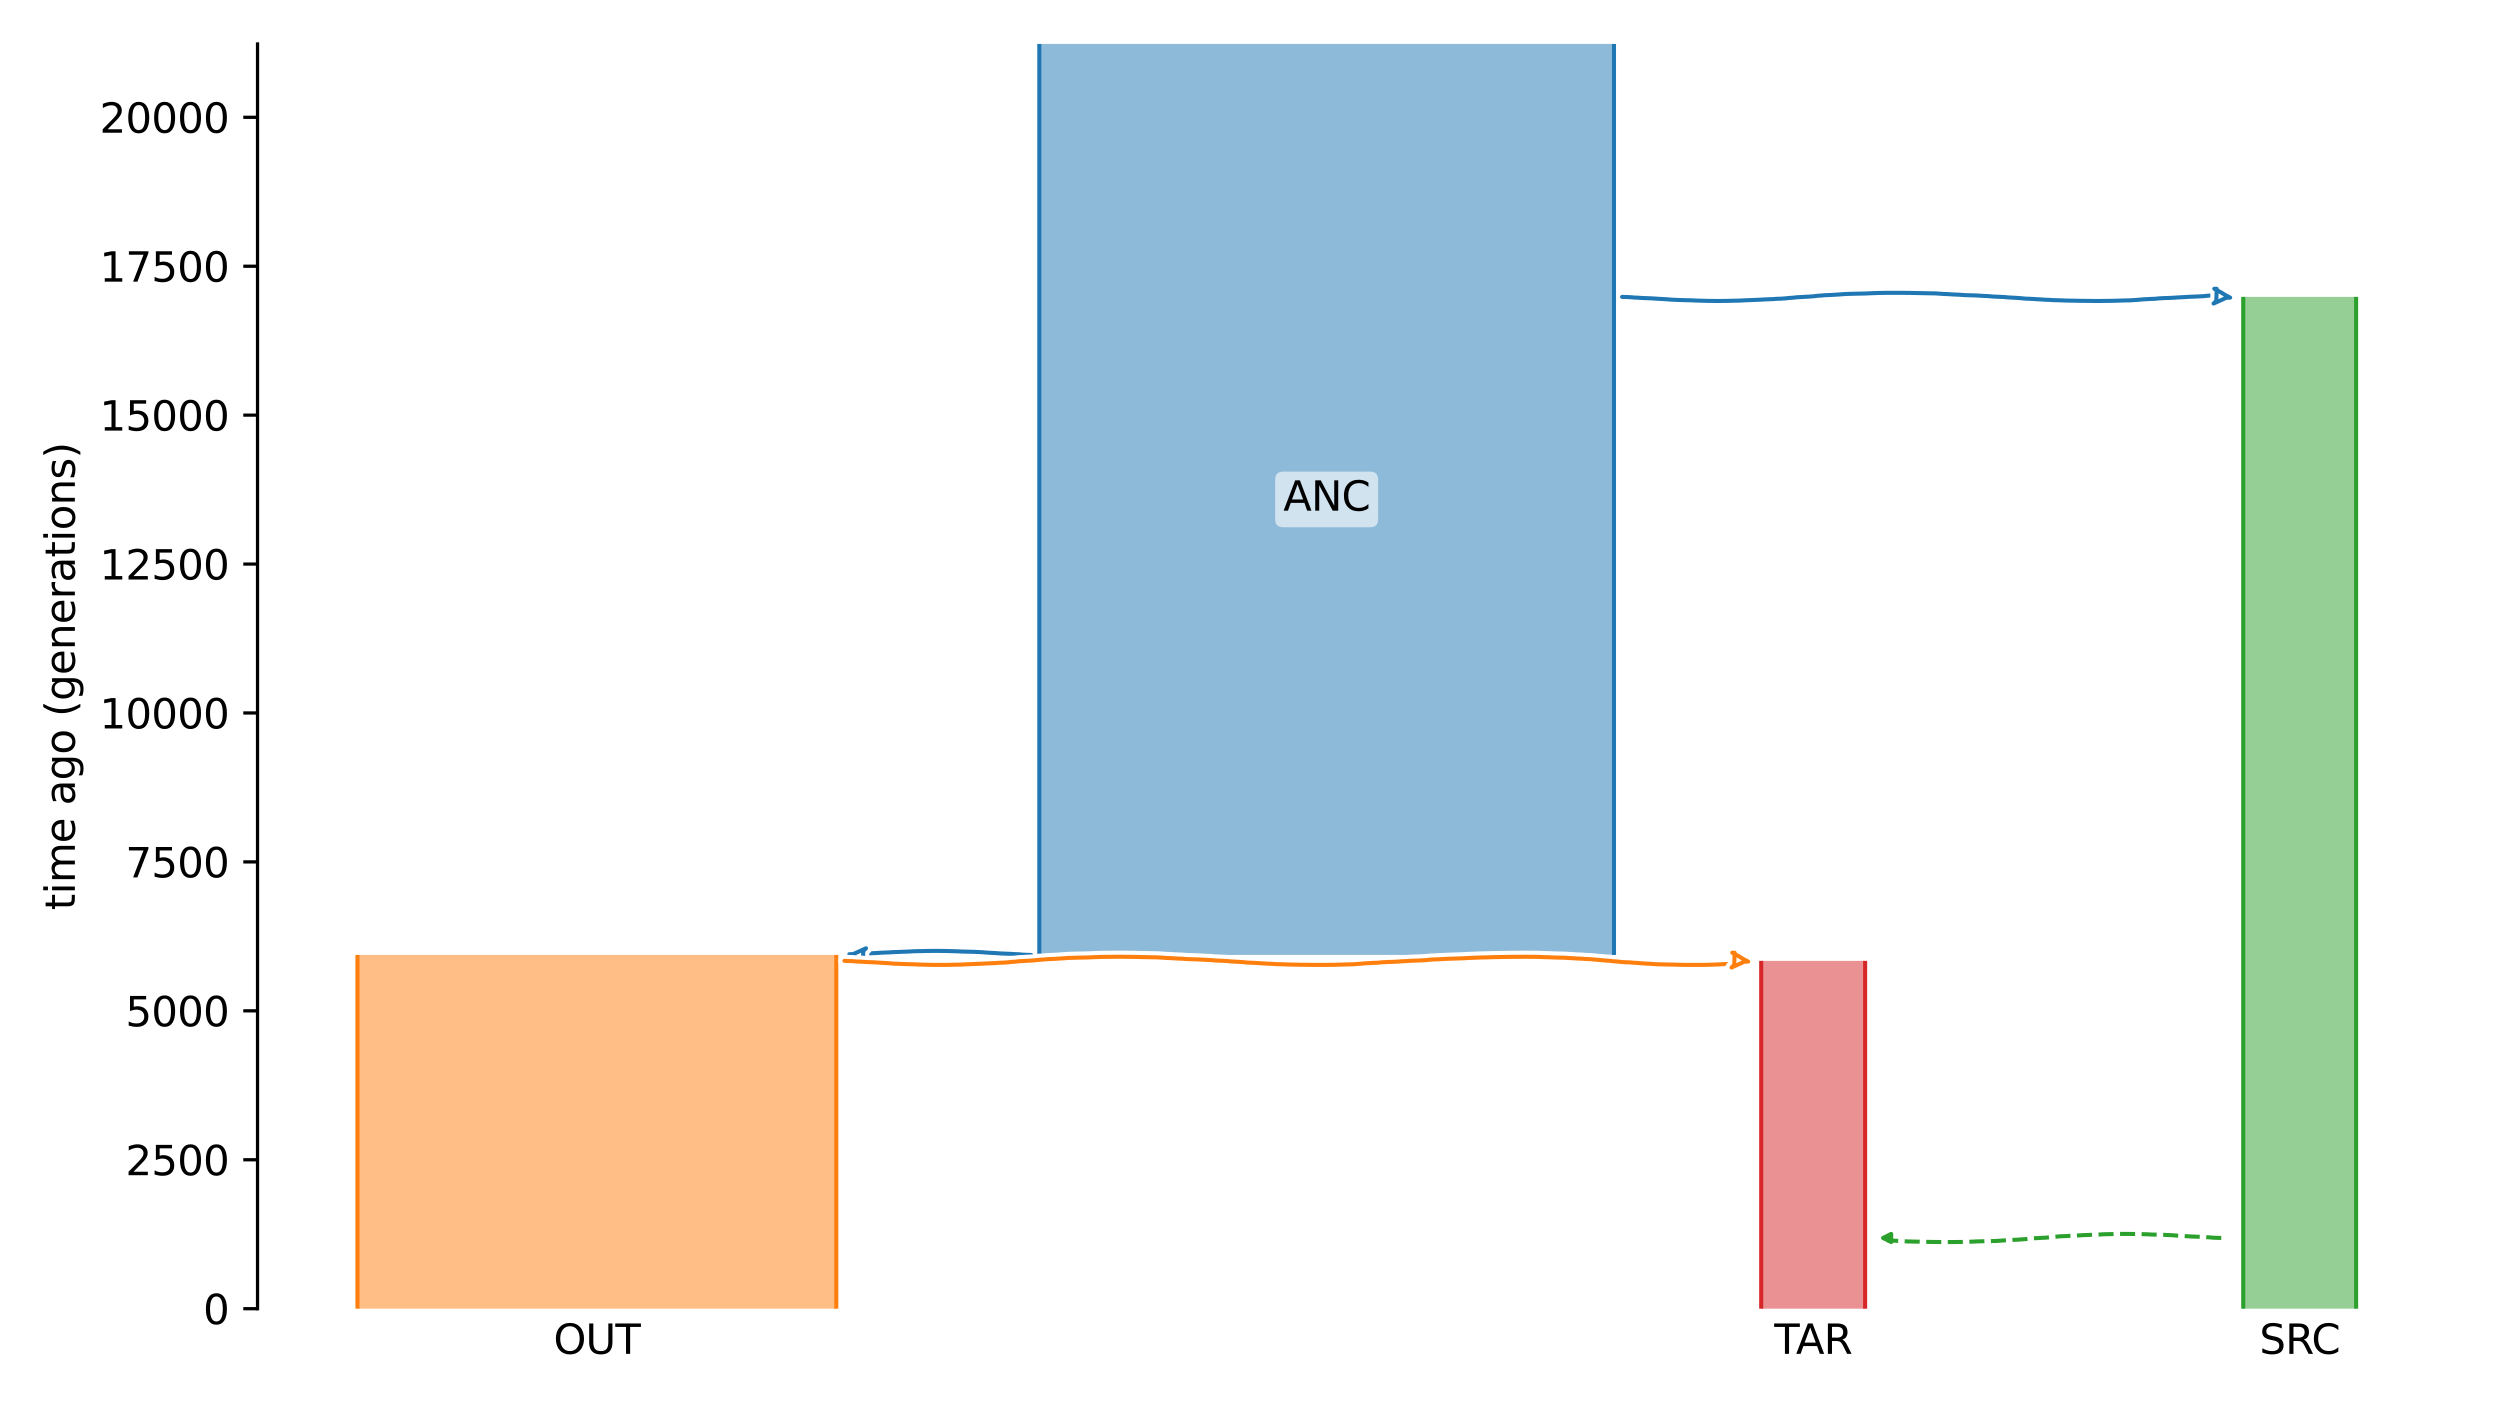 <?xml version="1.0" encoding="utf-8" standalone="no"?>
<!DOCTYPE svg PUBLIC "-//W3C//DTD SVG 1.1//EN"
  "http://www.w3.org/Graphics/SVG/1.1/DTD/svg11.dtd">
<svg xmlns:xlink="http://www.w3.org/1999/xlink" width="614.4pt" height="345.6pt" viewBox="0 0 614.4 345.6" xmlns="http://www.w3.org/2000/svg" version="1.1">
 <defs>
  <style type="text/css">*{stroke-linejoin: round; stroke-linecap: butt}</style>
 </defs>
 <g id="figure_1">
  <g id="patch_1">
   <path d="M 0 345.6 
L 614.4 345.6 
L 614.4 0 
L 0 0 
z
" style="fill: #ffffff"/>
  </g>
  <g id="axes_1">
   <g id="patch_2">
    <path d="M 63.291 321.622 
L 603.6 321.622 
L 603.6 10.8 
L 63.291 10.8 
z
" style="fill: #ffffff"/>
   </g>
   <path d="M 545.896 304.244 
L 544.896 304.213 
L 543.896 304.176 
L 542.896 304.078 
L 541.896 304.046 
L 540.896 303.972 
L 539.896 303.934 
L 538.896 303.898 
L 537.896 303.841 
L 536.896 303.77 
L 535.896 303.718 
L 534.896 303.659 
L 533.896 303.571 
L 532.896 303.525 
L 531.896 303.482 
L 530.896 303.452 
L 529.896 303.426 
L 528.896 303.404 
L 527.896 303.35 
L 526.896 303.322 
L 525.896 303.292 
L 524.896 303.267 
L 523.896 303.256 
L 522.896 303.246 
L 521.896 303.246 
L 520.896 303.255 
L 519.896 303.267 
L 518.896 303.298 
L 517.896 303.309 
L 516.896 303.339 
L 515.896 303.399 
L 514.896 303.436 
L 513.896 303.476 
L 512.896 303.518 
L 511.896 303.551 
L 510.896 303.618 
L 509.896 303.657 
L 508.896 303.7 
L 507.896 303.771 
L 506.896 303.807 
L 505.896 303.865 
L 504.896 303.976 
L 503.896 304.047 
L 502.896 304.16 
L 501.896 304.206 
L 500.896 304.267 
L 499.896 304.315 
L 498.896 304.396 
L 497.896 304.515 
L 496.896 304.585 
L 495.896 304.668 
L 494.896 304.701 
L 493.896 304.753 
L 492.896 304.821 
L 491.896 304.887 
L 490.896 304.964 
L 489.896 304.991 
L 488.896 305.018 
L 487.896 305.041 
L 486.896 305.06 
L 485.896 305.087 
L 484.896 305.136 
L 483.896 305.171 
L 482.896 305.207 
L 481.896 305.223 
L 480.896 305.238 
L 479.896 305.242 
L 478.896 305.244 
L 477.896 305.244 
L 476.896 305.242 
L 475.896 305.229 
L 474.896 305.22 
L 473.896 305.199 
L 472.896 305.176 
L 471.896 305.158 
L 470.896 305.14 
L 469.896 305.119 
L 468.896 305.103 
L 467.896 305.04 
L 466.896 304.965 
L 465.896 304.932 
L 464.896 304.865 
L 463.779 304.811 
" clip-path="url(#p5c002c4227)" style="fill: none; stroke-dasharray: 3.7,1.6; stroke-dashoffset: 0; stroke: #2ca02c"/>
   <g id="patch_3">
    <path d="M 255.42 10.8 
L 255.42 234.691 
M 396.655 10.8 
L 396.655 234.691 
" clip-path="url(#p5c002c4227)" style="fill: none; stroke: #ffffff; stroke-width: 3; stroke-linejoin: miter"/>
    <path d="M 255.42 10.8 
L 255.42 234.691 
M 396.655 10.8 
L 396.655 234.691 
" clip-path="url(#p5c002c4227)" style="fill: none; stroke: #1f77b4; stroke-linejoin: miter"/>
    <g id="PolyCollection_1">
     <path d="M 396.655 10.8 
L 255.42 10.8 
L 255.42 234.691 
L 396.655 234.691 
L 396.655 234.691 
L 396.655 10.8 
z
" clip-path="url(#p5c002c4227)" style="fill: #1f77b4; fill-opacity: 0.5"/>
    </g>
    <g id="patch_4">
     <path d="M 87.85 234.691 
L 87.85 321.622 
M 205.526 234.691 
L 205.526 321.622 
" clip-path="url(#p5c002c4227)" style="fill: none; stroke: #ffffff; stroke-width: 3; stroke-linejoin: miter"/>
     <path d="M 87.85 234.691 
L 87.85 321.622 
M 205.526 234.691 
L 205.526 321.622 
" clip-path="url(#p5c002c4227)" style="fill: none; stroke: #ff7f0e; stroke-linejoin: miter"/>
     <g id="PolyCollection_2">
      <path d="M 205.526 234.691 
L 87.85 234.691 
L 87.85 321.622 
L 205.526 321.622 
L 205.526 321.622 
L 205.526 234.691 
z
" clip-path="url(#p5c002c4227)" style="fill: #ff7f0e; fill-opacity: 0.5"/>
     </g>
     <g id="patch_5">
      <path d="M 551.299 72.964 
L 551.299 321.622 
M 579.04 72.964 
L 579.04 321.622 
" clip-path="url(#p5c002c4227)" style="fill: none; stroke: #ffffff; stroke-width: 3; stroke-linejoin: miter"/>
      <path d="M 551.299 72.964 
L 551.299 321.622 
M 579.04 72.964 
L 579.04 321.622 
" clip-path="url(#p5c002c4227)" style="fill: none; stroke: #2ca02c; stroke-linejoin: miter"/>
      <g id="PolyCollection_3">
       <path d="M 579.04 72.964 
L 551.299 72.964 
L 551.299 321.622 
L 579.04 321.622 
L 579.04 321.622 
L 579.04 72.964 
z
" clip-path="url(#p5c002c4227)" style="fill: #2ca02c; fill-opacity: 0.5"/>
      </g>
      <g id="patch_6">
       <path d="M 432.831 236.14 
L 432.831 321.622 
M 458.375 236.14 
L 458.375 321.622 
" clip-path="url(#p5c002c4227)" style="fill: none; stroke: #ffffff; stroke-width: 3; stroke-linejoin: miter"/>
       <path d="M 432.831 236.14 
L 432.831 321.622 
M 458.375 236.14 
L 458.375 321.622 
" clip-path="url(#p5c002c4227)" style="fill: none; stroke: #d62728; stroke-linejoin: miter"/>
       <g id="PolyCollection_4">
        <path d="M 458.375 236.14 
L 432.831 236.14 
L 432.831 321.622 
L 458.375 321.622 
L 458.375 321.622 
L 458.375 236.14 
z
" clip-path="url(#p5c002c4227)" style="fill: #d62728; fill-opacity: 0.5"/>
       </g>
       <g id="matplotlib.axis_1">
        <g id="xtick_1">
         <g id="line2d_1"/>
         <g id="text_1">
          <!-- OUT -->
          <g transform="translate(136.039 332.72) scale(0.1 -0.1)">
           <defs>
            <path id="DejaVuSans-4f" d="M 2522 4238 
Q 1834 4238 1429 3725 
Q 1025 3213 1025 2328 
Q 1025 1447 1429 934 
Q 1834 422 2522 422 
Q 3209 422 3611 934 
Q 4013 1447 4013 2328 
Q 4013 3213 3611 3725 
Q 3209 4238 2522 4238 
z
M 2522 4750 
Q 3503 4750 4090 4092 
Q 4678 3434 4678 2328 
Q 4678 1225 4090 567 
Q 3503 -91 2522 -91 
Q 1538 -91 948 565 
Q 359 1222 359 2328 
Q 359 3434 948 4092 
Q 1538 4750 2522 4750 
z
" transform="scale(0.016)"/>
            <path id="DejaVuSans-55" d="M 556 4666 
L 1191 4666 
L 1191 1831 
Q 1191 1081 1462 751 
Q 1734 422 2344 422 
Q 2950 422 3222 751 
Q 3494 1081 3494 1831 
L 3494 4666 
L 4128 4666 
L 4128 1753 
Q 4128 841 3676 375 
Q 3225 -91 2344 -91 
Q 1459 -91 1007 375 
Q 556 841 556 1753 
L 556 4666 
z
" transform="scale(0.016)"/>
            <path id="DejaVuSans-54" d="M -19 4666 
L 3928 4666 
L 3928 4134 
L 2272 4134 
L 2272 0 
L 1638 0 
L 1638 4134 
L -19 4134 
L -19 4666 
z
" transform="scale(0.016)"/>
           </defs>
           <use xlink:href="#DejaVuSans-4f"/>
           <use xlink:href="#DejaVuSans-55" x="78.711"/>
           <use xlink:href="#DejaVuSans-54" x="151.904"/>
          </g>
         </g>
        </g>
        <g id="xtick_2">
         <g id="line2d_2"/>
         <g id="text_2">
          <!-- SRC -->
          <g transform="translate(555.28 332.72) scale(0.1 -0.1)">
           <defs>
            <path id="DejaVuSans-53" d="M 3425 4513 
L 3425 3897 
Q 3066 4069 2747 4153 
Q 2428 4238 2131 4238 
Q 1616 4238 1336 4038 
Q 1056 3838 1056 3469 
Q 1056 3159 1242 3001 
Q 1428 2844 1947 2747 
L 2328 2669 
Q 3034 2534 3370 2195 
Q 3706 1856 3706 1288 
Q 3706 609 3251 259 
Q 2797 -91 1919 -91 
Q 1588 -91 1214 -16 
Q 841 59 441 206 
L 441 856 
Q 825 641 1194 531 
Q 1563 422 1919 422 
Q 2459 422 2753 634 
Q 3047 847 3047 1241 
Q 3047 1584 2836 1778 
Q 2625 1972 2144 2069 
L 1759 2144 
Q 1053 2284 737 2584 
Q 422 2884 422 3419 
Q 422 4038 858 4394 
Q 1294 4750 2059 4750 
Q 2388 4750 2728 4690 
Q 3069 4631 3425 4513 
z
" transform="scale(0.016)"/>
            <path id="DejaVuSans-52" d="M 2841 2188 
Q 3044 2119 3236 1894 
Q 3428 1669 3622 1275 
L 4263 0 
L 3584 0 
L 2988 1197 
Q 2756 1666 2539 1819 
Q 2322 1972 1947 1972 
L 1259 1972 
L 1259 0 
L 628 0 
L 628 4666 
L 2053 4666 
Q 2853 4666 3247 4331 
Q 3641 3997 3641 3322 
Q 3641 2881 3436 2590 
Q 3231 2300 2841 2188 
z
M 1259 4147 
L 1259 2491 
L 2053 2491 
Q 2509 2491 2742 2702 
Q 2975 2913 2975 3322 
Q 2975 3731 2742 3939 
Q 2509 4147 2053 4147 
L 1259 4147 
z
" transform="scale(0.016)"/>
            <path id="DejaVuSans-43" d="M 4122 4306 
L 4122 3641 
Q 3803 3938 3442 4084 
Q 3081 4231 2675 4231 
Q 1875 4231 1450 3742 
Q 1025 3253 1025 2328 
Q 1025 1406 1450 917 
Q 1875 428 2675 428 
Q 3081 428 3442 575 
Q 3803 722 4122 1019 
L 4122 359 
Q 3791 134 3420 21 
Q 3050 -91 2638 -91 
Q 1578 -91 968 557 
Q 359 1206 359 2328 
Q 359 3453 968 4101 
Q 1578 4750 2638 4750 
Q 3056 4750 3426 4639 
Q 3797 4528 4122 4306 
z
" transform="scale(0.016)"/>
           </defs>
           <use xlink:href="#DejaVuSans-53"/>
           <use xlink:href="#DejaVuSans-52" x="63.477"/>
           <use xlink:href="#DejaVuSans-43" x="127.959"/>
          </g>
         </g>
        </g>
        <g id="xtick_3">
         <g id="line2d_3"/>
         <g id="text_3">
          <!-- TAR -->
          <g transform="translate(436.043 332.72) scale(0.1 -0.1)">
           <defs>
            <path id="DejaVuSans-41" d="M 2188 4044 
L 1331 1722 
L 3047 1722 
L 2188 4044 
z
M 1831 4666 
L 2547 4666 
L 4325 0 
L 3669 0 
L 3244 1197 
L 1141 1197 
L 716 0 
L 50 0 
L 1831 4666 
z
" transform="scale(0.016)"/>
           </defs>
           <use xlink:href="#DejaVuSans-54"/>
           <use xlink:href="#DejaVuSans-41" x="53.334"/>
           <use xlink:href="#DejaVuSans-52" x="121.742"/>
          </g>
         </g>
        </g>
       </g>
       <g id="matplotlib.axis_2">
        <g id="ytick_1">
         <g id="line2d_4">
          <defs>
           <path id="mb1adea9607" d="M 0 0 
L -3.5 0 
" style="stroke: #000000; stroke-width: 0.8"/>
          </defs>
          <g>
           <use xlink:href="#mb1adea9607" x="63.291" y="321.622" style="stroke: #000000; stroke-width: 0.8"/>
          </g>
         </g>
         <g id="text_4">
          <!-- 0 -->
          <g transform="translate(49.928 325.421) scale(0.1 -0.1)">
           <defs>
            <path id="DejaVuSans-30" d="M 2034 4250 
Q 1547 4250 1301 3770 
Q 1056 3291 1056 2328 
Q 1056 1369 1301 889 
Q 1547 409 2034 409 
Q 2525 409 2770 889 
Q 3016 1369 3016 2328 
Q 3016 3291 2770 3770 
Q 2525 4250 2034 4250 
z
M 2034 4750 
Q 2819 4750 3233 4129 
Q 3647 3509 3647 2328 
Q 3647 1150 3233 529 
Q 2819 -91 2034 -91 
Q 1250 -91 836 529 
Q 422 1150 422 2328 
Q 422 3509 836 4129 
Q 1250 4750 2034 4750 
z
" transform="scale(0.016)"/>
           </defs>
           <use xlink:href="#DejaVuSans-30"/>
          </g>
         </g>
        </g>
        <g id="ytick_2">
         <g id="line2d_5">
          <g>
           <use xlink:href="#mb1adea9607" x="63.291" y="285.022" style="stroke: #000000; stroke-width: 0.8"/>
          </g>
         </g>
         <g id="text_5">
          <!-- 2500 -->
          <g transform="translate(30.841 288.822) scale(0.1 -0.1)">
           <defs>
            <path id="DejaVuSans-32" d="M 1228 531 
L 3431 531 
L 3431 0 
L 469 0 
L 469 531 
Q 828 903 1448 1529 
Q 2069 2156 2228 2338 
Q 2531 2678 2651 2914 
Q 2772 3150 2772 3378 
Q 2772 3750 2511 3984 
Q 2250 4219 1831 4219 
Q 1534 4219 1204 4116 
Q 875 4013 500 3803 
L 500 4441 
Q 881 4594 1212 4672 
Q 1544 4750 1819 4750 
Q 2544 4750 2975 4387 
Q 3406 4025 3406 3419 
Q 3406 3131 3298 2873 
Q 3191 2616 2906 2266 
Q 2828 2175 2409 1742 
Q 1991 1309 1228 531 
z
" transform="scale(0.016)"/>
            <path id="DejaVuSans-35" d="M 691 4666 
L 3169 4666 
L 3169 4134 
L 1269 4134 
L 1269 2991 
Q 1406 3038 1543 3061 
Q 1681 3084 1819 3084 
Q 2600 3084 3056 2656 
Q 3513 2228 3513 1497 
Q 3513 744 3044 326 
Q 2575 -91 1722 -91 
Q 1428 -91 1123 -41 
Q 819 9 494 109 
L 494 744 
Q 775 591 1075 516 
Q 1375 441 1709 441 
Q 2250 441 2565 725 
Q 2881 1009 2881 1497 
Q 2881 1984 2565 2268 
Q 2250 2553 1709 2553 
Q 1456 2553 1204 2497 
Q 953 2441 691 2322 
L 691 4666 
z
" transform="scale(0.016)"/>
           </defs>
           <use xlink:href="#DejaVuSans-32"/>
           <use xlink:href="#DejaVuSans-35" x="63.623"/>
           <use xlink:href="#DejaVuSans-30" x="127.246"/>
           <use xlink:href="#DejaVuSans-30" x="190.869"/>
          </g>
         </g>
        </g>
        <g id="ytick_3">
         <g id="line2d_6">
          <g>
           <use xlink:href="#mb1adea9607" x="63.291" y="248.423" style="stroke: #000000; stroke-width: 0.8"/>
          </g>
         </g>
         <g id="text_6">
          <!-- 5000 -->
          <g transform="translate(30.841 252.222) scale(0.1 -0.1)">
           <use xlink:href="#DejaVuSans-35"/>
           <use xlink:href="#DejaVuSans-30" x="63.623"/>
           <use xlink:href="#DejaVuSans-30" x="127.246"/>
           <use xlink:href="#DejaVuSans-30" x="190.869"/>
          </g>
         </g>
        </g>
        <g id="ytick_4">
         <g id="line2d_7">
          <g>
           <use xlink:href="#mb1adea9607" x="63.291" y="211.823" style="stroke: #000000; stroke-width: 0.8"/>
          </g>
         </g>
         <g id="text_7">
          <!-- 7500 -->
          <g transform="translate(30.841 215.622) scale(0.1 -0.1)">
           <defs>
            <path id="DejaVuSans-37" d="M 525 4666 
L 3525 4666 
L 3525 4397 
L 1831 0 
L 1172 0 
L 2766 4134 
L 525 4134 
L 525 4666 
z
" transform="scale(0.016)"/>
           </defs>
           <use xlink:href="#DejaVuSans-37"/>
           <use xlink:href="#DejaVuSans-35" x="63.623"/>
           <use xlink:href="#DejaVuSans-30" x="127.246"/>
           <use xlink:href="#DejaVuSans-30" x="190.869"/>
          </g>
         </g>
        </g>
        <g id="ytick_5">
         <g id="line2d_8">
          <g>
           <use xlink:href="#mb1adea9607" x="63.291" y="175.224" style="stroke: #000000; stroke-width: 0.8"/>
          </g>
         </g>
         <g id="text_8">
          <!-- 10000 -->
          <g transform="translate(24.478 179.023) scale(0.1 -0.1)">
           <defs>
            <path id="DejaVuSans-31" d="M 794 531 
L 1825 531 
L 1825 4091 
L 703 3866 
L 703 4441 
L 1819 4666 
L 2450 4666 
L 2450 531 
L 3481 531 
L 3481 0 
L 794 0 
L 794 531 
z
" transform="scale(0.016)"/>
           </defs>
           <use xlink:href="#DejaVuSans-31"/>
           <use xlink:href="#DejaVuSans-30" x="63.623"/>
           <use xlink:href="#DejaVuSans-30" x="127.246"/>
           <use xlink:href="#DejaVuSans-30" x="190.869"/>
           <use xlink:href="#DejaVuSans-30" x="254.492"/>
          </g>
         </g>
        </g>
        <g id="ytick_6">
         <g id="line2d_9">
          <g>
           <use xlink:href="#mb1adea9607" x="63.291" y="138.624" style="stroke: #000000; stroke-width: 0.8"/>
          </g>
         </g>
         <g id="text_9">
          <!-- 12500 -->
          <g transform="translate(24.478 142.423) scale(0.1 -0.1)">
           <use xlink:href="#DejaVuSans-31"/>
           <use xlink:href="#DejaVuSans-32" x="63.623"/>
           <use xlink:href="#DejaVuSans-35" x="127.246"/>
           <use xlink:href="#DejaVuSans-30" x="190.869"/>
           <use xlink:href="#DejaVuSans-30" x="254.492"/>
          </g>
         </g>
        </g>
        <g id="ytick_7">
         <g id="line2d_10">
          <g>
           <use xlink:href="#mb1adea9607" x="63.291" y="102.024" style="stroke: #000000; stroke-width: 0.8"/>
          </g>
         </g>
         <g id="text_10">
          <!-- 15000 -->
          <g transform="translate(24.478 105.824) scale(0.1 -0.1)">
           <use xlink:href="#DejaVuSans-31"/>
           <use xlink:href="#DejaVuSans-35" x="63.623"/>
           <use xlink:href="#DejaVuSans-30" x="127.246"/>
           <use xlink:href="#DejaVuSans-30" x="190.869"/>
           <use xlink:href="#DejaVuSans-30" x="254.492"/>
          </g>
         </g>
        </g>
        <g id="ytick_8">
         <g id="line2d_11">
          <g>
           <use xlink:href="#mb1adea9607" x="63.291" y="65.425" style="stroke: #000000; stroke-width: 0.8"/>
          </g>
         </g>
         <g id="text_11">
          <!-- 17500 -->
          <g transform="translate(24.478 69.224) scale(0.1 -0.1)">
           <use xlink:href="#DejaVuSans-31"/>
           <use xlink:href="#DejaVuSans-37" x="63.623"/>
           <use xlink:href="#DejaVuSans-35" x="127.246"/>
           <use xlink:href="#DejaVuSans-30" x="190.869"/>
           <use xlink:href="#DejaVuSans-30" x="254.492"/>
          </g>
         </g>
        </g>
        <g id="ytick_9">
         <g id="line2d_12">
          <g>
           <use xlink:href="#mb1adea9607" x="63.291" y="28.825" style="stroke: #000000; stroke-width: 0.8"/>
          </g>
         </g>
         <g id="text_12">
          <!-- 20000 -->
          <g transform="translate(24.478 32.625) scale(0.1 -0.1)">
           <use xlink:href="#DejaVuSans-32"/>
           <use xlink:href="#DejaVuSans-30" x="63.623"/>
           <use xlink:href="#DejaVuSans-30" x="127.246"/>
           <use xlink:href="#DejaVuSans-30" x="190.869"/>
           <use xlink:href="#DejaVuSans-30" x="254.492"/>
          </g>
         </g>
        </g>
        <g id="text_13">
         <!-- time ago (generations) -->
         <g transform="translate(18.398 223.682) rotate(-90) scale(0.1 -0.1)">
          <defs>
           <path id="DejaVuSans-74" d="M 1172 4494 
L 1172 3500 
L 2356 3500 
L 2356 3053 
L 1172 3053 
L 1172 1153 
Q 1172 725 1289 603 
Q 1406 481 1766 481 
L 2356 481 
L 2356 0 
L 1766 0 
Q 1100 0 847 248 
Q 594 497 594 1153 
L 594 3053 
L 172 3053 
L 172 3500 
L 594 3500 
L 594 4494 
L 1172 4494 
z
" transform="scale(0.016)"/>
           <path id="DejaVuSans-69" d="M 603 3500 
L 1178 3500 
L 1178 0 
L 603 0 
L 603 3500 
z
M 603 4863 
L 1178 4863 
L 1178 4134 
L 603 4134 
L 603 4863 
z
" transform="scale(0.016)"/>
           <path id="DejaVuSans-6d" d="M 3328 2828 
Q 3544 3216 3844 3400 
Q 4144 3584 4550 3584 
Q 5097 3584 5394 3201 
Q 5691 2819 5691 2113 
L 5691 0 
L 5113 0 
L 5113 2094 
Q 5113 2597 4934 2840 
Q 4756 3084 4391 3084 
Q 3944 3084 3684 2787 
Q 3425 2491 3425 1978 
L 3425 0 
L 2847 0 
L 2847 2094 
Q 2847 2600 2669 2842 
Q 2491 3084 2119 3084 
Q 1678 3084 1418 2786 
Q 1159 2488 1159 1978 
L 1159 0 
L 581 0 
L 581 3500 
L 1159 3500 
L 1159 2956 
Q 1356 3278 1631 3431 
Q 1906 3584 2284 3584 
Q 2666 3584 2933 3390 
Q 3200 3197 3328 2828 
z
" transform="scale(0.016)"/>
           <path id="DejaVuSans-65" d="M 3597 1894 
L 3597 1613 
L 953 1613 
Q 991 1019 1311 708 
Q 1631 397 2203 397 
Q 2534 397 2845 478 
Q 3156 559 3463 722 
L 3463 178 
Q 3153 47 2828 -22 
Q 2503 -91 2169 -91 
Q 1331 -91 842 396 
Q 353 884 353 1716 
Q 353 2575 817 3079 
Q 1281 3584 2069 3584 
Q 2775 3584 3186 3129 
Q 3597 2675 3597 1894 
z
M 3022 2063 
Q 3016 2534 2758 2815 
Q 2500 3097 2075 3097 
Q 1594 3097 1305 2825 
Q 1016 2553 972 2059 
L 3022 2063 
z
" transform="scale(0.016)"/>
           <path id="DejaVuSans-20" transform="scale(0.016)"/>
           <path id="DejaVuSans-61" d="M 2194 1759 
Q 1497 1759 1228 1600 
Q 959 1441 959 1056 
Q 959 750 1161 570 
Q 1363 391 1709 391 
Q 2188 391 2477 730 
Q 2766 1069 2766 1631 
L 2766 1759 
L 2194 1759 
z
M 3341 1997 
L 3341 0 
L 2766 0 
L 2766 531 
Q 2569 213 2275 61 
Q 1981 -91 1556 -91 
Q 1019 -91 701 211 
Q 384 513 384 1019 
Q 384 1609 779 1909 
Q 1175 2209 1959 2209 
L 2766 2209 
L 2766 2266 
Q 2766 2663 2505 2880 
Q 2244 3097 1772 3097 
Q 1472 3097 1187 3025 
Q 903 2953 641 2809 
L 641 3341 
Q 956 3463 1253 3523 
Q 1550 3584 1831 3584 
Q 2591 3584 2966 3190 
Q 3341 2797 3341 1997 
z
" transform="scale(0.016)"/>
           <path id="DejaVuSans-67" d="M 2906 1791 
Q 2906 2416 2648 2759 
Q 2391 3103 1925 3103 
Q 1463 3103 1205 2759 
Q 947 2416 947 1791 
Q 947 1169 1205 825 
Q 1463 481 1925 481 
Q 2391 481 2648 825 
Q 2906 1169 2906 1791 
z
M 3481 434 
Q 3481 -459 3084 -895 
Q 2688 -1331 1869 -1331 
Q 1566 -1331 1297 -1286 
Q 1028 -1241 775 -1147 
L 775 -588 
Q 1028 -725 1275 -790 
Q 1522 -856 1778 -856 
Q 2344 -856 2625 -561 
Q 2906 -266 2906 331 
L 2906 616 
Q 2728 306 2450 153 
Q 2172 0 1784 0 
Q 1141 0 747 490 
Q 353 981 353 1791 
Q 353 2603 747 3093 
Q 1141 3584 1784 3584 
Q 2172 3584 2450 3431 
Q 2728 3278 2906 2969 
L 2906 3500 
L 3481 3500 
L 3481 434 
z
" transform="scale(0.016)"/>
           <path id="DejaVuSans-6f" d="M 1959 3097 
Q 1497 3097 1228 2736 
Q 959 2375 959 1747 
Q 959 1119 1226 758 
Q 1494 397 1959 397 
Q 2419 397 2687 759 
Q 2956 1122 2956 1747 
Q 2956 2369 2687 2733 
Q 2419 3097 1959 3097 
z
M 1959 3584 
Q 2709 3584 3137 3096 
Q 3566 2609 3566 1747 
Q 3566 888 3137 398 
Q 2709 -91 1959 -91 
Q 1206 -91 779 398 
Q 353 888 353 1747 
Q 353 2609 779 3096 
Q 1206 3584 1959 3584 
z
" transform="scale(0.016)"/>
           <path id="DejaVuSans-28" d="M 1984 4856 
Q 1566 4138 1362 3434 
Q 1159 2731 1159 2009 
Q 1159 1288 1364 580 
Q 1569 -128 1984 -844 
L 1484 -844 
Q 1016 -109 783 600 
Q 550 1309 550 2009 
Q 550 2706 781 3412 
Q 1013 4119 1484 4856 
L 1984 4856 
z
" transform="scale(0.016)"/>
           <path id="DejaVuSans-6e" d="M 3513 2113 
L 3513 0 
L 2938 0 
L 2938 2094 
Q 2938 2591 2744 2837 
Q 2550 3084 2163 3084 
Q 1697 3084 1428 2787 
Q 1159 2491 1159 1978 
L 1159 0 
L 581 0 
L 581 3500 
L 1159 3500 
L 1159 2956 
Q 1366 3272 1645 3428 
Q 1925 3584 2291 3584 
Q 2894 3584 3203 3211 
Q 3513 2838 3513 2113 
z
" transform="scale(0.016)"/>
           <path id="DejaVuSans-72" d="M 2631 2963 
Q 2534 3019 2420 3045 
Q 2306 3072 2169 3072 
Q 1681 3072 1420 2755 
Q 1159 2438 1159 1844 
L 1159 0 
L 581 0 
L 581 3500 
L 1159 3500 
L 1159 2956 
Q 1341 3275 1631 3429 
Q 1922 3584 2338 3584 
Q 2397 3584 2469 3576 
Q 2541 3569 2628 3553 
L 2631 2963 
z
" transform="scale(0.016)"/>
           <path id="DejaVuSans-73" d="M 2834 3397 
L 2834 2853 
Q 2591 2978 2328 3040 
Q 2066 3103 1784 3103 
Q 1356 3103 1142 2972 
Q 928 2841 928 2578 
Q 928 2378 1081 2264 
Q 1234 2150 1697 2047 
L 1894 2003 
Q 2506 1872 2764 1633 
Q 3022 1394 3022 966 
Q 3022 478 2636 193 
Q 2250 -91 1575 -91 
Q 1294 -91 989 -36 
Q 684 19 347 128 
L 347 722 
Q 666 556 975 473 
Q 1284 391 1588 391 
Q 1994 391 2212 530 
Q 2431 669 2431 922 
Q 2431 1156 2273 1281 
Q 2116 1406 1581 1522 
L 1381 1569 
Q 847 1681 609 1914 
Q 372 2147 372 2553 
Q 372 3047 722 3315 
Q 1072 3584 1716 3584 
Q 2034 3584 2315 3537 
Q 2597 3491 2834 3397 
z
" transform="scale(0.016)"/>
           <path id="DejaVuSans-29" d="M 513 4856 
L 1013 4856 
Q 1481 4119 1714 3412 
Q 1947 2706 1947 2009 
Q 1947 1309 1714 600 
Q 1481 -109 1013 -844 
L 513 -844 
Q 928 -128 1133 580 
Q 1338 1288 1338 2009 
Q 1338 2731 1133 3434 
Q 928 4138 513 4856 
z
" transform="scale(0.016)"/>
          </defs>
          <use xlink:href="#DejaVuSans-74"/>
          <use xlink:href="#DejaVuSans-69" x="39.209"/>
          <use xlink:href="#DejaVuSans-6d" x="66.992"/>
          <use xlink:href="#DejaVuSans-65" x="164.404"/>
          <use xlink:href="#DejaVuSans-20" x="225.928"/>
          <use xlink:href="#DejaVuSans-61" x="257.715"/>
          <use xlink:href="#DejaVuSans-67" x="318.994"/>
          <use xlink:href="#DejaVuSans-6f" x="382.471"/>
          <use xlink:href="#DejaVuSans-20" x="443.652"/>
          <use xlink:href="#DejaVuSans-28" x="475.439"/>
          <use xlink:href="#DejaVuSans-67" x="514.453"/>
          <use xlink:href="#DejaVuSans-65" x="577.93"/>
          <use xlink:href="#DejaVuSans-6e" x="639.453"/>
          <use xlink:href="#DejaVuSans-65" x="702.832"/>
          <use xlink:href="#DejaVuSans-72" x="764.355"/>
          <use xlink:href="#DejaVuSans-61" x="805.469"/>
          <use xlink:href="#DejaVuSans-74" x="866.748"/>
          <use xlink:href="#DejaVuSans-69" x="905.957"/>
          <use xlink:href="#DejaVuSans-6f" x="933.74"/>
          <use xlink:href="#DejaVuSans-6e" x="994.922"/>
          <use xlink:href="#DejaVuSans-73" x="1058.301"/>
          <use xlink:href="#DejaVuSans-29" x="1110.4"/>
         </g>
        </g>
       </g>
       <g id="patch_7">
        <path d="M 253.419 234.691 
L 252.419 234.659 
L 251.419 234.622 
L 250.419 234.524 
L 249.419 234.492 
L 248.419 234.418 
L 247.419 234.38 
L 246.419 234.344 
L 245.419 234.287 
L 244.419 234.216 
L 243.419 234.164 
L 242.419 234.105 
L 241.419 234.017 
L 240.419 233.971 
L 239.419 233.928 
L 238.419 233.898 
L 237.419 233.872 
L 236.419 233.851 
L 235.419 233.796 
L 234.419 233.768 
L 233.419 233.739 
L 232.419 233.713 
L 231.419 233.702 
L 230.419 233.692 
L 229.419 233.692 
L 228.419 233.702 
L 227.419 233.713 
L 226.419 233.744 
L 225.419 233.756 
L 224.419 233.786 
L 223.419 233.845 
L 222.419 233.883 
L 221.419 233.922 
L 220.419 233.964 
L 219.419 233.997 
L 218.419 234.064 
L 217.419 234.103 
L 216.419 234.146 
L 215.419 234.217 
L 214.419 234.253 
L 213.419 234.311 
L 212.419 234.422 
L 211.419 234.493 
L 210.419 234.606 
L 208.646 234.652 
" clip-path="url(#p5c002c4227)" style="fill: none; stroke: #ffffff; stroke-width: 3; stroke-linecap: round"/>
        <path d="M 253.419 234.691 
L 252.419 234.659 
L 251.419 234.622 
L 250.419 234.524 
L 249.419 234.492 
L 248.419 234.418 
L 247.419 234.38 
L 246.419 234.344 
L 245.419 234.287 
L 244.419 234.216 
L 243.419 234.164 
L 242.419 234.105 
L 241.419 234.017 
L 240.419 233.971 
L 239.419 233.928 
L 238.419 233.898 
L 237.419 233.872 
L 236.419 233.851 
L 235.419 233.796 
L 234.419 233.768 
L 233.419 233.739 
L 232.419 233.713 
L 231.419 233.702 
L 230.419 233.692 
L 229.419 233.692 
L 228.419 233.702 
L 227.419 233.713 
L 226.419 233.744 
L 225.419 233.756 
L 224.419 233.786 
L 223.419 233.845 
L 222.419 233.883 
L 221.419 233.922 
L 220.419 233.964 
L 219.419 233.997 
L 218.419 234.064 
L 217.419 234.103 
L 216.419 234.146 
L 215.419 234.217 
L 214.419 234.253 
L 213.419 234.311 
L 212.419 234.422 
L 211.419 234.493 
L 210.419 234.606 
L 208.646 234.652 
" clip-path="url(#p5c002c4227)" style="fill: none; stroke: #1f77b4; stroke-linecap: round"/>
        <path d="M 212.646 236.691 
L 211.766 236.215 
L 210.888 235.735 
L 210.037 235.2 
L 208.735 234.513 
L 209.662 234.487 
L 210.574 234.074 
L 211.484 233.659 
L 212.827 233.052 
L 212.172 233.691 
L 212.12 234.691 
L 212.061 236.691 
z
" clip-path="url(#p5c002c4227)" style="fill: #ffffff; stroke: #ffffff; stroke-width: 3; stroke-linecap: round"/>
        <path d="M 212.646 236.691 
L 211.766 236.215 
L 210.888 235.735 
L 210.037 235.2 
L 208.735 234.513 
L 209.662 234.487 
L 210.574 234.074 
L 211.484 233.659 
L 212.827 233.052 
L 212.172 233.691 
L 212.12 234.691 
L 212.061 236.691 
z
" clip-path="url(#p5c002c4227)" style="fill: #ffffff; stroke: #1f77b4; stroke-linecap: round"/>
        <g id="patch_8">
         <path d="M 398.651 72.964 
L 399.651 72.996 
L 400.651 73.033 
L 401.651 73.13 
L 402.651 73.163 
L 403.651 73.237 
L 404.651 73.275 
L 405.651 73.311 
L 406.651 73.368 
L 407.651 73.439 
L 408.651 73.491 
L 409.651 73.55 
L 410.651 73.638 
L 411.651 73.684 
L 412.651 73.727 
L 413.651 73.757 
L 414.651 73.783 
L 415.651 73.804 
L 416.651 73.859 
L 417.651 73.887 
L 418.651 73.916 
L 419.651 73.942 
L 420.651 73.953 
L 421.651 73.963 
L 422.651 73.963 
L 423.651 73.953 
L 424.651 73.942 
L 425.651 73.911 
L 426.651 73.899 
L 427.651 73.869 
L 428.651 73.81 
L 429.651 73.772 
L 430.651 73.733 
L 431.651 73.691 
L 432.651 73.658 
L 433.651 73.591 
L 434.651 73.551 
L 435.651 73.509 
L 436.651 73.438 
L 437.651 73.402 
L 438.651 73.343 
L 439.651 73.232 
L 440.651 73.162 
L 441.651 73.049 
L 442.651 73.003 
L 443.651 72.942 
L 444.651 72.893 
L 445.651 72.813 
L 446.651 72.694 
L 447.651 72.624 
L 448.651 72.541 
L 449.651 72.507 
L 450.651 72.456 
L 451.651 72.388 
L 452.651 72.322 
L 453.651 72.245 
L 454.651 72.217 
L 455.651 72.191 
L 456.651 72.168 
L 457.651 72.149 
L 458.651 72.122 
L 459.651 72.072 
L 460.651 72.037 
L 461.651 72.002 
L 462.651 71.986 
L 463.651 71.97 
L 464.651 71.967 
L 465.651 71.965 
L 466.651 71.965 
L 467.651 71.967 
L 468.651 71.98 
L 469.651 71.989 
L 470.651 72.01 
L 471.651 72.033 
L 472.651 72.05 
L 473.651 72.069 
L 474.651 72.089 
L 475.651 72.106 
L 476.651 72.169 
L 477.651 72.244 
L 478.651 72.277 
L 479.651 72.344 
L 480.651 72.398 
L 481.651 72.432 
L 482.651 72.522 
L 483.651 72.551 
L 484.651 72.582 
L 485.651 72.613 
L 486.651 72.668 
L 487.651 72.733 
L 488.651 72.771 
L 489.651 72.867 
L 490.651 72.916 
L 491.651 72.96 
L 492.651 73 
L 493.651 73.108 
L 494.651 73.15 
L 495.651 73.212 
L 496.651 73.282 
L 497.651 73.387 
L 498.651 73.424 
L 499.651 73.47 
L 500.651 73.538 
L 501.651 73.587 
L 502.651 73.664 
L 503.651 73.695 
L 504.651 73.764 
L 505.651 73.788 
L 506.651 73.817 
L 507.651 73.859 
L 508.651 73.88 
L 509.651 73.894 
L 510.651 73.921 
L 511.651 73.93 
L 512.651 73.943 
L 513.651 73.954 
L 514.651 73.96 
L 515.651 73.964 
L 516.651 73.959 
L 517.651 73.945 
L 518.651 73.938 
L 519.651 73.913 
L 520.651 73.89 
L 521.651 73.853 
L 522.651 73.827 
L 523.651 73.805 
L 524.651 73.736 
L 525.651 73.662 
L 526.651 73.568 
L 527.651 73.517 
L 528.651 73.463 
L 529.651 73.428 
L 530.651 73.322 
L 531.651 73.269 
L 532.651 73.232 
L 533.651 73.201 
L 534.651 73.14 
L 535.651 73.073 
L 536.651 73.024 
L 537.651 72.959 
L 538.651 72.92 
L 539.651 72.878 
L 540.651 72.836 
L 541.651 72.777 
L 542.651 72.664 
L 543.651 72.612 
L 544.651 72.572 
L 545.651 72.525 
L 546.651 72.468 
L 548.182 72.436 
" clip-path="url(#p5c002c4227)" style="fill: none; stroke: #ffffff; stroke-width: 3; stroke-linecap: round"/>
         <path d="M 398.651 72.964 
L 399.651 72.996 
L 400.651 73.033 
L 401.651 73.13 
L 402.651 73.163 
L 403.651 73.237 
L 404.651 73.275 
L 405.651 73.311 
L 406.651 73.368 
L 407.651 73.439 
L 408.651 73.491 
L 409.651 73.55 
L 410.651 73.638 
L 411.651 73.684 
L 412.651 73.727 
L 413.651 73.757 
L 414.651 73.783 
L 415.651 73.804 
L 416.651 73.859 
L 417.651 73.887 
L 418.651 73.916 
L 419.651 73.942 
L 420.651 73.953 
L 421.651 73.963 
L 422.651 73.963 
L 423.651 73.953 
L 424.651 73.942 
L 425.651 73.911 
L 426.651 73.899 
L 427.651 73.869 
L 428.651 73.81 
L 429.651 73.772 
L 430.651 73.733 
L 431.651 73.691 
L 432.651 73.658 
L 433.651 73.591 
L 434.651 73.551 
L 435.651 73.509 
L 436.651 73.438 
L 437.651 73.402 
L 438.651 73.343 
L 439.651 73.232 
L 440.651 73.162 
L 441.651 73.049 
L 442.651 73.003 
L 443.651 72.942 
L 444.651 72.893 
L 445.651 72.813 
L 446.651 72.694 
L 447.651 72.624 
L 448.651 72.541 
L 449.651 72.507 
L 450.651 72.456 
L 451.651 72.388 
L 452.651 72.322 
L 453.651 72.245 
L 454.651 72.217 
L 455.651 72.191 
L 456.651 72.168 
L 457.651 72.149 
L 458.651 72.122 
L 459.651 72.072 
L 460.651 72.037 
L 461.651 72.002 
L 462.651 71.986 
L 463.651 71.97 
L 464.651 71.967 
L 465.651 71.965 
L 466.651 71.965 
L 467.651 71.967 
L 468.651 71.98 
L 469.651 71.989 
L 470.651 72.01 
L 471.651 72.033 
L 472.651 72.05 
L 473.651 72.069 
L 474.651 72.089 
L 475.651 72.106 
L 476.651 72.169 
L 477.651 72.244 
L 478.651 72.277 
L 479.651 72.344 
L 480.651 72.398 
L 481.651 72.432 
L 482.651 72.522 
L 483.651 72.551 
L 484.651 72.582 
L 485.651 72.613 
L 486.651 72.668 
L 487.651 72.733 
L 488.651 72.771 
L 489.651 72.867 
L 490.651 72.916 
L 491.651 72.96 
L 492.651 73 
L 493.651 73.108 
L 494.651 73.15 
L 495.651 73.212 
L 496.651 73.282 
L 497.651 73.387 
L 498.651 73.424 
L 499.651 73.47 
L 500.651 73.538 
L 501.651 73.587 
L 502.651 73.664 
L 503.651 73.695 
L 504.651 73.764 
L 505.651 73.788 
L 506.651 73.817 
L 507.651 73.859 
L 508.651 73.88 
L 509.651 73.894 
L 510.651 73.921 
L 511.651 73.93 
L 512.651 73.943 
L 513.651 73.954 
L 514.651 73.96 
L 515.651 73.964 
L 516.651 73.959 
L 517.651 73.945 
L 518.651 73.938 
L 519.651 73.913 
L 520.651 73.89 
L 521.651 73.853 
L 522.651 73.827 
L 523.651 73.805 
L 524.651 73.736 
L 525.651 73.662 
L 526.651 73.568 
L 527.651 73.517 
L 528.651 73.463 
L 529.651 73.428 
L 530.651 73.322 
L 531.651 73.269 
L 532.651 73.232 
L 533.651 73.201 
L 534.651 73.14 
L 535.651 73.073 
L 536.651 73.024 
L 537.651 72.959 
L 538.651 72.92 
L 539.651 72.878 
L 540.651 72.836 
L 541.651 72.777 
L 542.651 72.664 
L 543.651 72.612 
L 544.651 72.572 
L 545.651 72.525 
L 546.651 72.468 
L 548.182 72.436 
" clip-path="url(#p5c002c4227)" style="fill: none; stroke: #1f77b4; stroke-linecap: round"/>
         <path d="M 544.182 70.964 
L 545.063 71.44 
L 545.941 71.92 
L 546.791 72.455 
L 548.094 73.142 
L 547.166 73.168 
L 546.254 73.581 
L 545.344 73.996 
L 544.002 74.603 
L 544.657 73.964 
L 544.709 72.964 
L 544.768 70.964 
z
" clip-path="url(#p5c002c4227)" style="fill: #ffffff; stroke: #ffffff; stroke-width: 3; stroke-linecap: round"/>
         <path d="M 544.182 70.964 
L 545.063 71.44 
L 545.941 71.92 
L 546.791 72.455 
L 548.094 73.142 
L 547.166 73.168 
L 546.254 73.581 
L 545.344 73.996 
L 544.002 74.603 
L 544.657 73.964 
L 544.709 72.964 
L 544.768 70.964 
z
" clip-path="url(#p5c002c4227)" style="fill: #ffffff; stroke: #1f77b4; stroke-linecap: round"/>
         <g id="patch_9">
          <path d="M 207.527 236.14 
L 208.527 236.171 
L 209.527 236.208 
L 210.527 236.306 
L 211.527 236.339 
L 212.527 236.412 
L 213.527 236.451 
L 214.527 236.486 
L 215.527 236.544 
L 216.527 236.614 
L 217.527 236.666 
L 218.527 236.725 
L 219.527 236.814 
L 220.527 236.86 
L 221.527 236.902 
L 222.527 236.933 
L 223.527 236.959 
L 224.527 236.98 
L 225.527 237.034 
L 226.527 237.062 
L 227.527 237.092 
L 228.527 237.117 
L 229.527 237.128 
L 230.527 237.139 
L 231.527 237.138 
L 232.527 237.129 
L 233.527 237.117 
L 234.527 237.086 
L 235.527 237.075 
L 236.527 237.045 
L 237.527 236.985 
L 238.527 236.948 
L 239.527 236.909 
L 240.527 236.866 
L 241.527 236.834 
L 242.527 236.766 
L 243.527 236.727 
L 244.527 236.684 
L 245.527 236.614 
L 246.527 236.577 
L 247.527 236.519 
L 248.527 236.408 
L 249.527 236.337 
L 250.527 236.224 
L 251.527 236.179 
L 252.527 236.117 
L 253.527 236.069 
L 254.527 235.988 
L 255.527 235.87 
L 256.527 235.799 
L 257.527 235.716 
L 258.527 235.683 
L 259.527 235.632 
L 260.527 235.563 
L 261.527 235.497 
L 262.527 235.42 
L 263.527 235.393 
L 264.527 235.366 
L 265.527 235.344 
L 266.527 235.324 
L 267.527 235.298 
L 268.527 235.248 
L 269.527 235.213 
L 270.527 235.177 
L 271.527 235.162 
L 272.527 235.146 
L 273.527 235.143 
L 274.527 235.14 
L 275.527 235.141 
L 276.527 235.143 
L 277.527 235.156 
L 278.527 235.164 
L 279.527 235.186 
L 280.527 235.209 
L 281.527 235.226 
L 282.527 235.244 
L 283.527 235.265 
L 284.527 235.281 
L 285.527 235.344 
L 286.527 235.42 
L 287.527 235.452 
L 288.527 235.52 
L 289.527 235.574 
L 290.527 235.607 
L 291.527 235.698 
L 292.527 235.726 
L 293.527 235.758 
L 294.527 235.789 
L 295.527 235.843 
L 296.527 235.908 
L 297.527 235.946 
L 298.527 236.042 
L 299.527 236.091 
L 300.527 236.135 
L 301.527 236.176 
L 302.527 236.284 
L 303.527 236.326 
L 304.527 236.388 
L 305.527 236.458 
L 306.527 236.562 
L 307.527 236.599 
L 308.527 236.645 
L 309.527 236.714 
L 310.527 236.762 
L 311.527 236.84 
L 312.527 236.87 
L 313.527 236.94 
L 314.527 236.964 
L 315.527 236.993 
L 316.527 237.034 
L 317.527 237.056 
L 318.527 237.07 
L 319.527 237.097 
L 320.527 237.106 
L 321.527 237.118 
L 322.527 237.129 
L 323.527 237.135 
L 324.527 237.14 
L 325.527 237.134 
L 326.527 237.121 
L 327.527 237.114 
L 328.527 237.089 
L 329.527 237.065 
L 330.527 237.029 
L 331.527 237.003 
L 332.527 236.981 
L 333.527 236.912 
L 334.527 236.837 
L 335.527 236.743 
L 336.527 236.692 
L 337.527 236.638 
L 338.527 236.603 
L 339.527 236.497 
L 340.527 236.445 
L 341.527 236.408 
L 342.527 236.377 
L 343.527 236.316 
L 344.527 236.248 
L 345.527 236.199 
L 346.527 236.134 
L 347.527 236.096 
L 348.527 236.054 
L 349.527 236.012 
L 350.527 235.952 
L 351.527 235.839 
L 352.527 235.787 
L 353.527 235.748 
L 354.527 235.701 
L 355.527 235.644 
L 356.527 235.611 
L 357.527 235.575 
L 358.527 235.543 
L 359.527 235.509 
L 360.527 235.45 
L 361.527 235.405 
L 362.527 235.375 
L 363.527 235.325 
L 364.527 235.3 
L 365.527 235.279 
L 366.527 235.244 
L 367.527 235.219 
L 368.527 235.205 
L 369.527 235.186 
L 370.527 235.171 
L 371.527 235.158 
L 372.527 235.152 
L 373.527 235.146 
L 374.527 235.14 
L 375.527 235.142 
L 376.527 235.145 
L 377.527 235.156 
L 378.527 235.184 
L 379.527 235.228 
L 380.527 235.249 
L 381.527 235.29 
L 382.527 235.33 
L 383.527 235.349 
L 384.527 235.371 
L 385.527 235.438 
L 386.527 235.488 
L 387.527 235.561 
L 388.527 235.593 
L 389.527 235.669 
L 390.527 235.708 
L 391.527 235.782 
L 392.527 235.886 
L 393.527 235.956 
L 394.527 236.061 
L 395.527 236.116 
L 396.527 236.239 
L 397.527 236.31 
L 398.527 236.426 
L 399.527 236.476 
L 400.527 236.512 
L 401.527 236.603 
L 402.527 236.657 
L 403.527 236.744 
L 404.527 236.814 
L 405.527 236.86 
L 406.527 236.932 
L 407.527 236.983 
L 408.527 237 
L 409.527 237.027 
L 410.527 237.046 
L 411.527 237.066 
L 412.527 237.104 
L 413.527 237.12 
L 414.527 237.129 
L 415.527 237.133 
L 416.527 237.14 
L 417.527 237.137 
L 418.527 237.132 
L 419.527 237.115 
L 420.527 237.083 
L 421.527 237.045 
L 422.527 237.011 
L 423.527 236.947 
L 424.527 236.926 
L 425.527 236.875 
L 426.527 236.85 
L 427.527 236.795 
L 428.527 236.764 
L 429.716 236.713 
" clip-path="url(#p5c002c4227)" style="fill: none; stroke: #ffffff; stroke-width: 3; stroke-linecap: round"/>
          <path d="M 207.527 236.14 
L 208.527 236.171 
L 209.527 236.208 
L 210.527 236.306 
L 211.527 236.339 
L 212.527 236.412 
L 213.527 236.451 
L 214.527 236.486 
L 215.527 236.544 
L 216.527 236.614 
L 217.527 236.666 
L 218.527 236.725 
L 219.527 236.814 
L 220.527 236.86 
L 221.527 236.902 
L 222.527 236.933 
L 223.527 236.959 
L 224.527 236.98 
L 225.527 237.034 
L 226.527 237.062 
L 227.527 237.092 
L 228.527 237.117 
L 229.527 237.128 
L 230.527 237.139 
L 231.527 237.138 
L 232.527 237.129 
L 233.527 237.117 
L 234.527 237.086 
L 235.527 237.075 
L 236.527 237.045 
L 237.527 236.985 
L 238.527 236.948 
L 239.527 236.909 
L 240.527 236.866 
L 241.527 236.834 
L 242.527 236.766 
L 243.527 236.727 
L 244.527 236.684 
L 245.527 236.614 
L 246.527 236.577 
L 247.527 236.519 
L 248.527 236.408 
L 249.527 236.337 
L 250.527 236.224 
L 251.527 236.179 
L 252.527 236.117 
L 253.527 236.069 
L 254.527 235.988 
L 255.527 235.87 
L 256.527 235.799 
L 257.527 235.716 
L 258.527 235.683 
L 259.527 235.632 
L 260.527 235.563 
L 261.527 235.497 
L 262.527 235.42 
L 263.527 235.393 
L 264.527 235.366 
L 265.527 235.344 
L 266.527 235.324 
L 267.527 235.298 
L 268.527 235.248 
L 269.527 235.213 
L 270.527 235.177 
L 271.527 235.162 
L 272.527 235.146 
L 273.527 235.143 
L 274.527 235.14 
L 275.527 235.141 
L 276.527 235.143 
L 277.527 235.156 
L 278.527 235.164 
L 279.527 235.186 
L 280.527 235.209 
L 281.527 235.226 
L 282.527 235.244 
L 283.527 235.265 
L 284.527 235.281 
L 285.527 235.344 
L 286.527 235.42 
L 287.527 235.452 
L 288.527 235.52 
L 289.527 235.574 
L 290.527 235.607 
L 291.527 235.698 
L 292.527 235.726 
L 293.527 235.758 
L 294.527 235.789 
L 295.527 235.843 
L 296.527 235.908 
L 297.527 235.946 
L 298.527 236.042 
L 299.527 236.091 
L 300.527 236.135 
L 301.527 236.176 
L 302.527 236.284 
L 303.527 236.326 
L 304.527 236.388 
L 305.527 236.458 
L 306.527 236.562 
L 307.527 236.599 
L 308.527 236.645 
L 309.527 236.714 
L 310.527 236.762 
L 311.527 236.84 
L 312.527 236.87 
L 313.527 236.94 
L 314.527 236.964 
L 315.527 236.993 
L 316.527 237.034 
L 317.527 237.056 
L 318.527 237.07 
L 319.527 237.097 
L 320.527 237.106 
L 321.527 237.118 
L 322.527 237.129 
L 323.527 237.135 
L 324.527 237.14 
L 325.527 237.134 
L 326.527 237.121 
L 327.527 237.114 
L 328.527 237.089 
L 329.527 237.065 
L 330.527 237.029 
L 331.527 237.003 
L 332.527 236.981 
L 333.527 236.912 
L 334.527 236.837 
L 335.527 236.743 
L 336.527 236.692 
L 337.527 236.638 
L 338.527 236.603 
L 339.527 236.497 
L 340.527 236.445 
L 341.527 236.408 
L 342.527 236.377 
L 343.527 236.316 
L 344.527 236.248 
L 345.527 236.199 
L 346.527 236.134 
L 347.527 236.096 
L 348.527 236.054 
L 349.527 236.012 
L 350.527 235.952 
L 351.527 235.839 
L 352.527 235.787 
L 353.527 235.748 
L 354.527 235.701 
L 355.527 235.644 
L 356.527 235.611 
L 357.527 235.575 
L 358.527 235.543 
L 359.527 235.509 
L 360.527 235.45 
L 361.527 235.405 
L 362.527 235.375 
L 363.527 235.325 
L 364.527 235.3 
L 365.527 235.279 
L 366.527 235.244 
L 367.527 235.219 
L 368.527 235.205 
L 369.527 235.186 
L 370.527 235.171 
L 371.527 235.158 
L 372.527 235.152 
L 373.527 235.146 
L 374.527 235.14 
L 375.527 235.142 
L 376.527 235.145 
L 377.527 235.156 
L 378.527 235.184 
L 379.527 235.228 
L 380.527 235.249 
L 381.527 235.29 
L 382.527 235.33 
L 383.527 235.349 
L 384.527 235.371 
L 385.527 235.438 
L 386.527 235.488 
L 387.527 235.561 
L 388.527 235.593 
L 389.527 235.669 
L 390.527 235.708 
L 391.527 235.782 
L 392.527 235.886 
L 393.527 235.956 
L 394.527 236.061 
L 395.527 236.116 
L 396.527 236.239 
L 397.527 236.31 
L 398.527 236.426 
L 399.527 236.476 
L 400.527 236.512 
L 401.527 236.603 
L 402.527 236.657 
L 403.527 236.744 
L 404.527 236.814 
L 405.527 236.86 
L 406.527 236.932 
L 407.527 236.983 
L 408.527 237 
L 409.527 237.027 
L 410.527 237.046 
L 411.527 237.066 
L 412.527 237.104 
L 413.527 237.12 
L 414.527 237.129 
L 415.527 237.133 
L 416.527 237.14 
L 417.527 237.137 
L 418.527 237.132 
L 419.527 237.115 
L 420.527 237.083 
L 421.527 237.045 
L 422.527 237.011 
L 423.527 236.947 
L 424.527 236.926 
L 425.527 236.875 
L 426.527 236.85 
L 427.527 236.795 
L 428.527 236.764 
L 429.716 236.713 
" clip-path="url(#p5c002c4227)" style="fill: none; stroke: #ff7f0e; stroke-linecap: round"/>
          <path d="M 425.716 234.14 
L 426.596 234.615 
L 427.474 235.095 
L 428.325 235.63 
L 429.627 236.318 
L 428.7 236.344 
L 427.788 236.756 
L 426.878 237.172 
L 425.535 237.779 
L 426.19 237.14 
L 426.242 236.14 
L 426.301 234.14 
z
" clip-path="url(#p5c002c4227)" style="fill: #ffffff; stroke: #ffffff; stroke-width: 3; stroke-linecap: round"/>
          <path d="M 425.716 234.14 
L 426.596 234.615 
L 427.474 235.095 
L 428.325 235.63 
L 429.627 236.318 
L 428.7 236.344 
L 427.788 236.756 
L 426.878 237.172 
L 425.535 237.779 
L 426.19 237.14 
L 426.242 236.14 
L 426.301 234.14 
z
" clip-path="url(#p5c002c4227)" style="fill: #ffffff; stroke: #ff7f0e; stroke-linecap: round"/>
          <path d="M 463.779 304.244 
" clip-path="url(#p5c002c4227)" style="fill: none; stroke-dasharray: 3.7,1.6; stroke-dashoffset: 0; stroke: #2ca02c"/>
          <path d="M 462.779 304.244 
L 464.779 305.244 
L 464.779 303.244 
z
" clip-path="url(#p5c002c4227)" style="fill: #2ca02c; stroke: #2ca02c; stroke-linejoin: miter"/>
          <g id="patch_10">
           <path d="M 63.291 321.622 
L 63.291 10.8 
" style="fill: none; stroke: #000000; stroke-width: 0.8; stroke-linejoin: miter; stroke-linecap: square"/>
          </g>
          <g id="text_14">
           <g id="patch_11">
            <path d="M 315.385 129.584 
L 336.69 129.584 
Q 338.69 129.584 338.69 127.584 
L 338.69 117.906 
Q 338.69 115.906 336.69 115.906 
L 315.385 115.906 
Q 313.385 115.906 313.385 117.906 
L 313.385 127.584 
Q 313.385 129.584 315.385 129.584 
z
" style="fill: #ffffff; opacity: 0.6"/>
           </g>
           <!-- ANC -->
           <g transform="translate(315.385 125.505) scale(0.1 -0.1)">
            <defs>
             <path id="DejaVuSans-4e" d="M 628 4666 
L 1478 4666 
L 3547 763 
L 3547 4666 
L 4159 4666 
L 4159 0 
L 3309 0 
L 1241 3903 
L 1241 0 
L 628 0 
L 628 4666 
z
" transform="scale(0.016)"/>
            </defs>
            <use xlink:href="#DejaVuSans-41"/>
            <use xlink:href="#DejaVuSans-4e" x="68.408"/>
            <use xlink:href="#DejaVuSans-43" x="143.213"/>
           </g>
          </g>
         </g>
        </g>
        <defs>
         <clipPath id="p5c002c4227">
          <rect x="63.291" y="10.8" width="540.309" height="310.822"/>
         </clipPath>
        </defs>
       </g>
      </g>
     </g>
    </g>
   </g>
  </g>
 </g>
</svg>
